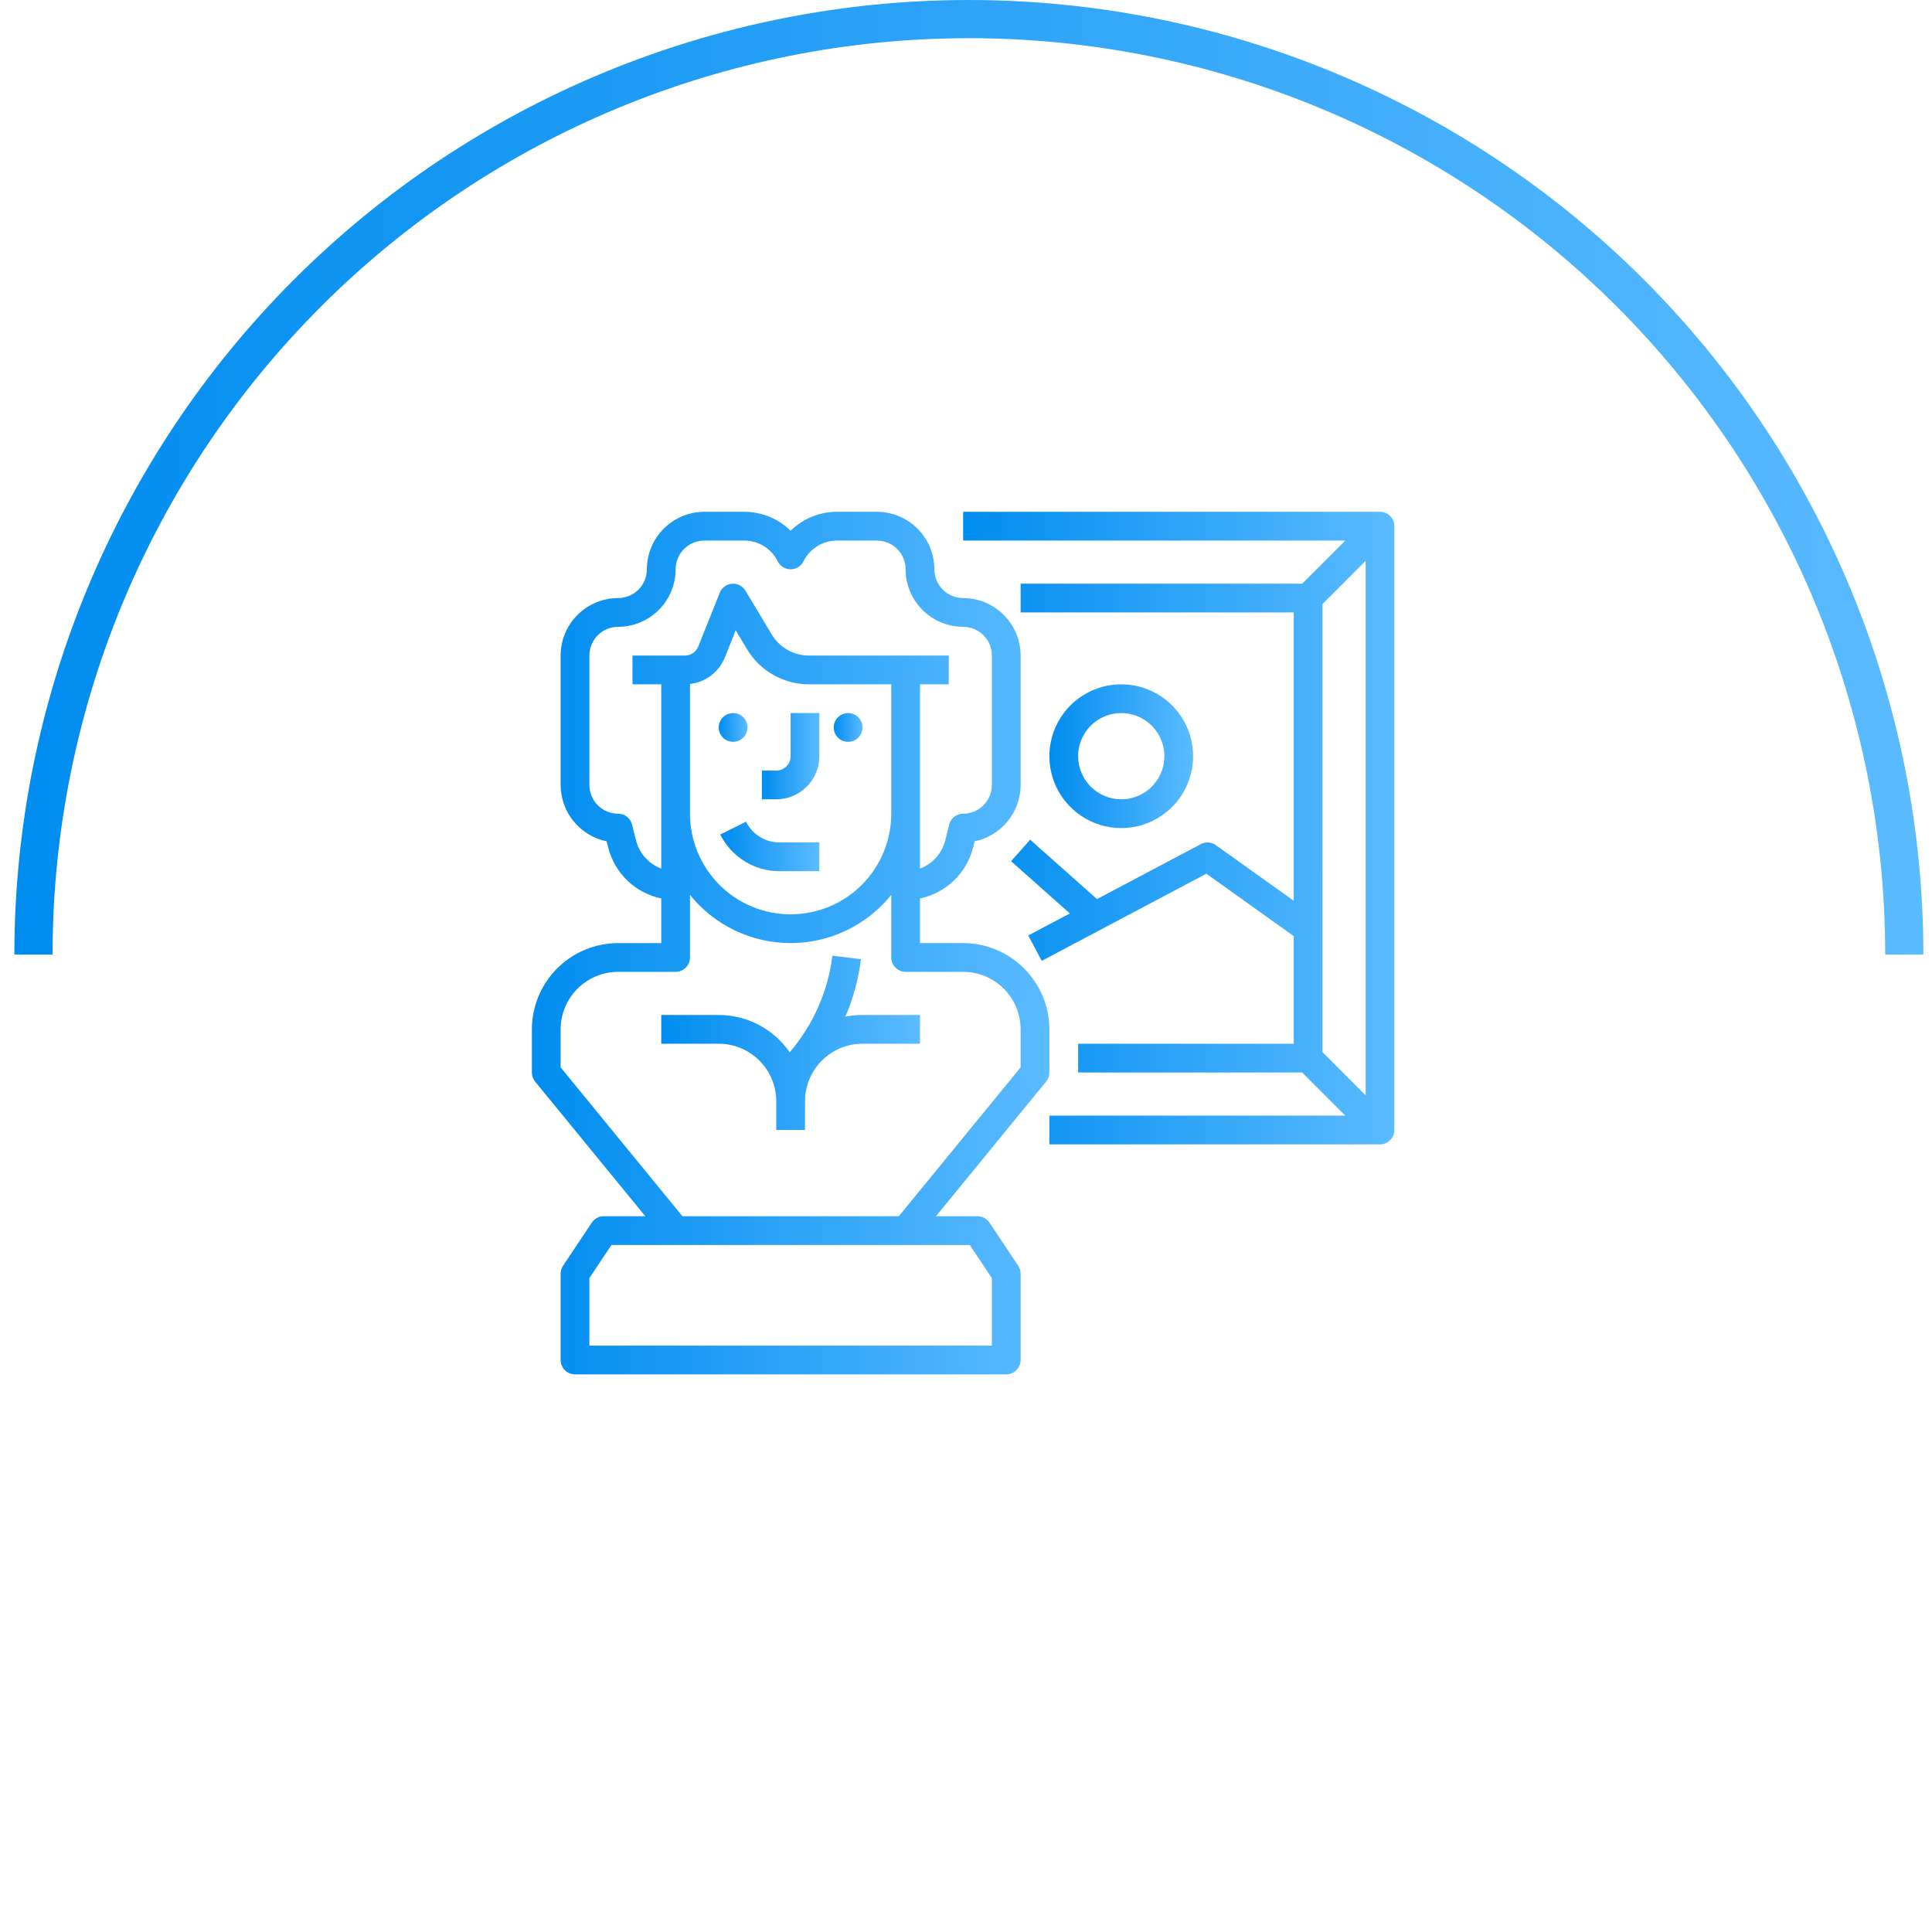 <svg width="84" height="83" viewBox="0 0 84 83" fill="none" xmlns="http://www.w3.org/2000/svg">
<path d="M83.625 41.5C83.625 30.494 79.253 19.938 71.47 12.155C63.687 4.372 53.132 8.30967e-07 42.125 0C31.119 -8.30966e-07 20.563 4.372 12.78 12.155C4.997 19.938 0.625 30.494 0.625 41.5H2.285C2.285 30.934 6.482 20.8 13.954 13.329C21.425 5.857 31.559 1.66 42.125 1.66C52.691 1.66 62.825 5.857 70.296 13.329C77.768 20.8 81.965 30.934 81.965 41.5H83.625Z" fill="url(#paint0_linear_3495:38717)"/>
<path d="M31.875 32.25C32.22 32.25 32.5 31.97 32.5 31.625C32.5 31.28 32.22 31 31.875 31C31.53 31 31.25 31.28 31.25 31.625C31.25 31.97 31.53 32.25 31.875 32.25Z" fill="url(#paint1_linear_3495:38717)"/>
<path d="M36.875 32.25C37.22 32.25 37.5 31.97 37.5 31.625C37.5 31.28 37.22 31 36.875 31C36.53 31 36.25 31.28 36.25 31.625C36.25 31.97 36.53 32.25 36.875 32.25Z" fill="url(#paint2_linear_3495:38717)"/>
<path d="M35.625 32.875V31H34.375V32.875C34.375 33.041 34.309 33.2 34.192 33.317C34.075 33.434 33.916 33.5 33.75 33.5H33.125V34.75H33.75C34.247 34.749 34.724 34.552 35.075 34.2C35.427 33.849 35.624 33.372 35.625 32.875Z" fill="url(#paint3_linear_3495:38717)"/>
<path d="M31.316 36.28C31.555 36.76 31.923 37.165 32.379 37.447C32.835 37.728 33.362 37.877 33.898 37.875H35.625V36.625H33.898C33.594 36.626 33.296 36.542 33.037 36.382C32.778 36.222 32.569 35.993 32.434 35.721L31.316 36.28Z" fill="url(#paint4_linear_3495:38717)"/>
<path d="M45.625 46.625V44.75C45.624 43.756 45.228 42.803 44.525 42.1C43.822 41.397 42.869 41.001 41.875 41H40V39.06C40.556 38.943 41.067 38.672 41.476 38.279C41.885 37.885 42.174 37.383 42.311 36.833L42.376 36.575C42.94 36.459 43.447 36.151 43.811 35.705C44.175 35.259 44.374 34.701 44.375 34.125V28.5C44.374 27.837 44.111 27.202 43.642 26.733C43.173 26.264 42.538 26.001 41.875 26C41.544 26 41.226 25.868 40.992 25.634C40.757 25.399 40.625 25.081 40.625 24.75C40.624 24.087 40.361 23.452 39.892 22.983C39.423 22.514 38.788 22.251 38.125 22.25H36.398C35.641 22.248 34.914 22.544 34.375 23.074C33.836 22.544 33.109 22.248 32.352 22.25H30.625C29.962 22.251 29.327 22.514 28.858 22.983C28.389 23.452 28.126 24.087 28.125 24.75C28.125 25.081 27.993 25.399 27.759 25.634C27.524 25.868 27.206 26 26.875 26C26.212 26.001 25.577 26.264 25.108 26.733C24.639 27.202 24.376 27.837 24.375 28.5V34.125C24.376 34.701 24.575 35.259 24.939 35.705C25.303 36.151 25.81 36.459 26.374 36.575L26.439 36.833C26.576 37.383 26.866 37.885 27.274 38.279C27.683 38.673 28.194 38.943 28.75 39.06V41H26.875C25.881 41.001 24.928 41.397 24.225 42.1C23.522 42.803 23.126 43.756 23.125 44.75V46.625C23.125 46.769 23.175 46.909 23.266 47.021L28.056 52.875H26.25C26.147 52.875 26.046 52.9 25.955 52.949C25.864 52.998 25.787 53.068 25.73 53.153L24.48 55.028C24.412 55.131 24.375 55.252 24.375 55.375V59.125C24.375 59.291 24.441 59.45 24.558 59.567C24.675 59.684 24.834 59.75 25 59.75H43.75C43.916 59.75 44.075 59.684 44.192 59.567C44.309 59.45 44.375 59.291 44.375 59.125V55.375C44.375 55.252 44.339 55.131 44.27 55.028L43.02 53.153C42.963 53.068 42.886 52.998 42.795 52.949C42.704 52.9 42.603 52.875 42.5 52.875H40.694L45.484 47.021C45.575 46.909 45.625 46.769 45.625 46.625ZM30 29.736C30.335 29.697 30.653 29.569 30.921 29.364C31.188 29.159 31.395 28.885 31.52 28.571L31.987 27.402L32.486 28.233C32.765 28.695 33.158 29.077 33.627 29.342C34.096 29.608 34.626 29.748 35.166 29.75H38.75V35.375C38.75 36.535 38.289 37.648 37.469 38.469C36.648 39.289 35.535 39.75 34.375 39.75C33.215 39.75 32.102 39.289 31.281 38.469C30.461 37.648 30 36.535 30 35.375V29.736ZM27.652 36.529L27.481 35.849C27.448 35.713 27.369 35.593 27.26 35.507C27.15 35.422 27.014 35.375 26.875 35.375C26.544 35.375 26.226 35.243 25.991 35.008C25.757 34.774 25.625 34.456 25.625 34.125V28.5C25.625 28.169 25.757 27.851 25.991 27.616C26.226 27.382 26.544 27.25 26.875 27.25C27.538 27.249 28.173 26.986 28.642 26.517C29.111 26.048 29.374 25.413 29.375 24.75C29.375 24.419 29.507 24.101 29.741 23.866C29.976 23.632 30.294 23.5 30.625 23.5H32.352C32.657 23.499 32.955 23.583 33.214 23.743C33.472 23.903 33.681 24.132 33.816 24.405C33.868 24.508 33.948 24.596 34.046 24.657C34.145 24.718 34.259 24.75 34.375 24.75C34.491 24.75 34.605 24.718 34.704 24.657C34.802 24.596 34.882 24.508 34.934 24.405C35.069 24.132 35.278 23.903 35.536 23.743C35.795 23.583 36.093 23.499 36.398 23.5H38.125C38.456 23.5 38.774 23.632 39.008 23.866C39.243 24.101 39.375 24.419 39.375 24.75C39.376 25.413 39.639 26.048 40.108 26.517C40.577 26.986 41.212 27.249 41.875 27.25C42.206 27.25 42.524 27.382 42.758 27.616C42.993 27.851 43.125 28.169 43.125 28.5V34.125C43.125 34.456 42.993 34.774 42.758 35.008C42.524 35.243 42.206 35.375 41.875 35.375C41.736 35.375 41.6 35.422 41.49 35.507C41.38 35.593 41.302 35.713 41.269 35.849L41.099 36.529C41.029 36.808 40.893 37.066 40.701 37.281C40.51 37.495 40.269 37.66 40 37.761V29.75H41.25V28.5H35.166C34.842 28.499 34.524 28.415 34.242 28.255C33.961 28.096 33.725 27.867 33.558 27.59L32.411 25.678C32.351 25.579 32.264 25.497 32.161 25.444C32.057 25.391 31.941 25.368 31.825 25.377C31.709 25.386 31.598 25.428 31.504 25.497C31.41 25.566 31.338 25.66 31.295 25.768L30.359 28.107C30.313 28.223 30.233 28.323 30.13 28.393C30.026 28.463 29.904 28.5 29.779 28.5H27.5V29.75H28.75V37.761C28.481 37.66 28.24 37.495 28.049 37.281C27.858 37.066 27.721 36.808 27.652 36.529ZM43.125 55.564V58.5H25.625V55.564L26.584 54.125H42.166L43.125 55.564ZM44.375 46.402L39.079 52.875H29.671L24.375 46.402V44.75C24.376 44.087 24.639 43.452 25.108 42.983C25.577 42.514 26.212 42.251 26.875 42.25H29.375C29.541 42.25 29.7 42.184 29.817 42.067C29.934 41.95 30 41.791 30 41.625V38.905C30.526 39.559 31.192 40.087 31.95 40.449C32.707 40.812 33.535 41 34.375 41C35.215 41 36.043 40.812 36.8 40.449C37.557 40.087 38.224 39.559 38.75 38.905V41.625C38.75 41.791 38.816 41.95 38.933 42.067C39.05 42.184 39.209 42.25 39.375 42.25H41.875C42.538 42.251 43.173 42.514 43.642 42.983C44.111 43.452 44.374 44.087 44.375 44.75V46.402Z" fill="url(#paint5_linear_3495:38717)"/>
<path d="M36.755 44.199C37.098 43.403 37.326 42.561 37.432 41.7L36.192 41.549C35.999 43.1 35.353 44.56 34.336 45.747C33.991 45.247 33.53 44.838 32.993 44.555C32.455 44.273 31.857 44.125 31.25 44.125H28.75V45.375H31.25C31.913 45.375 32.548 45.639 33.017 46.108C33.486 46.576 33.749 47.212 33.75 47.875V49.125H35V47.875C35.001 47.212 35.264 46.576 35.733 46.108C36.202 45.639 36.837 45.375 37.5 45.375H40V44.125H37.5C37.25 44.125 37 44.15 36.755 44.199Z" fill="url(#paint6_linear_3495:38717)"/>
<path d="M60 22.25H41.875V23.5H58.491L56.616 25.375H44.375V26.625H56.25V39.16L52.863 36.741C52.769 36.674 52.657 36.634 52.542 36.626C52.426 36.619 52.31 36.643 52.208 36.698L47.695 39.087L44.79 36.505L43.96 37.439L46.516 39.711L44.708 40.668L45.292 41.773L52.451 37.983L56.25 40.697V45.375H46.875V46.625H56.616L58.491 48.5H45.625V49.75H60C60.166 49.75 60.325 49.684 60.442 49.567C60.559 49.45 60.625 49.291 60.625 49.125V22.875C60.625 22.709 60.559 22.55 60.442 22.433C60.325 22.316 60.166 22.25 60 22.25ZM57.5 26.259L59.375 24.384V47.616L57.5 45.741V26.259Z" fill="url(#paint7_linear_3495:38717)"/>
<path d="M51.875 32.875C51.875 32.257 51.692 31.653 51.348 31.139C51.005 30.625 50.517 30.224 49.946 29.988C49.375 29.751 48.746 29.689 48.14 29.81C47.534 29.931 46.977 30.228 46.54 30.665C46.103 31.102 45.806 31.659 45.685 32.265C45.565 32.871 45.626 33.5 45.863 34.071C46.099 34.642 46.5 35.13 47.014 35.473C47.528 35.817 48.132 36 48.75 36C49.578 35.999 50.373 35.669 50.959 35.084C51.544 34.498 51.874 33.703 51.875 32.875ZM46.875 32.875C46.875 32.504 46.985 32.142 47.191 31.833C47.397 31.525 47.69 31.285 48.032 31.143C48.375 31.001 48.752 30.964 49.116 31.036C49.48 31.108 49.814 31.287 50.076 31.549C50.338 31.811 50.517 32.145 50.589 32.509C50.661 32.873 50.624 33.25 50.482 33.593C50.34 33.935 50.1 34.228 49.792 34.434C49.483 34.64 49.121 34.75 48.75 34.75C48.253 34.749 47.776 34.552 47.425 34.2C47.073 33.849 46.876 33.372 46.875 32.875Z" fill="url(#paint8_linear_3495:38717)"/>
<defs>
<linearGradient id="paint0_linear_3495:38717" x1="1.666" y1="61.097" x2="83.662" y2="60.985" gradientUnits="userSpaceOnUse">
<stop stop-color="#018DF0"/>
<stop offset="1" stop-color="#5BBBFF"/>
</linearGradient>
<linearGradient id="paint1_linear_3495:38717" x1="31.266" y1="31.92" x2="32.501" y2="31.918" gradientUnits="userSpaceOnUse">
<stop stop-color="#018DF0"/>
<stop offset="1" stop-color="#5BBBFF"/>
</linearGradient>
<linearGradient id="paint2_linear_3495:38717" x1="36.266" y1="31.92" x2="37.501" y2="31.918" gradientUnits="userSpaceOnUse">
<stop stop-color="#018DF0"/>
<stop offset="1" stop-color="#5BBBFF"/>
</linearGradient>
<linearGradient id="paint3_linear_3495:38717" x1="33.156" y1="33.76" x2="35.626" y2="33.758" gradientUnits="userSpaceOnUse">
<stop stop-color="#018DF0"/>
<stop offset="1" stop-color="#5BBBFF"/>
</linearGradient>
<linearGradient id="paint4_linear_3495:38717" x1="31.37" y1="37.307" x2="35.627" y2="37.295" gradientUnits="userSpaceOnUse">
<stop stop-color="#018DF0"/>
<stop offset="1" stop-color="#5BBBFF"/>
</linearGradient>
<linearGradient id="paint5_linear_3495:38717" x1="23.407" y1="49.854" x2="45.635" y2="49.836" gradientUnits="userSpaceOnUse">
<stop stop-color="#018DF0"/>
<stop offset="1" stop-color="#5BBBFF"/>
</linearGradient>
<linearGradient id="paint6_linear_3495:38717" x1="28.891" y1="47.126" x2="40.005" y2="47.103" gradientUnits="userSpaceOnUse">
<stop stop-color="#018DF0"/>
<stop offset="1" stop-color="#5BBBFF"/>
</linearGradient>
<linearGradient id="paint7_linear_3495:38717" x1="42.11" y1="42.493" x2="60.633" y2="42.476" gradientUnits="userSpaceOnUse">
<stop stop-color="#018DF0"/>
<stop offset="1" stop-color="#5BBBFF"/>
</linearGradient>
<linearGradient id="paint8_linear_3495:38717" x1="45.703" y1="34.351" x2="51.878" y2="34.342" gradientUnits="userSpaceOnUse">
<stop stop-color="#018DF0"/>
<stop offset="1" stop-color="#5BBBFF"/>
</linearGradient>
</defs>
</svg>

